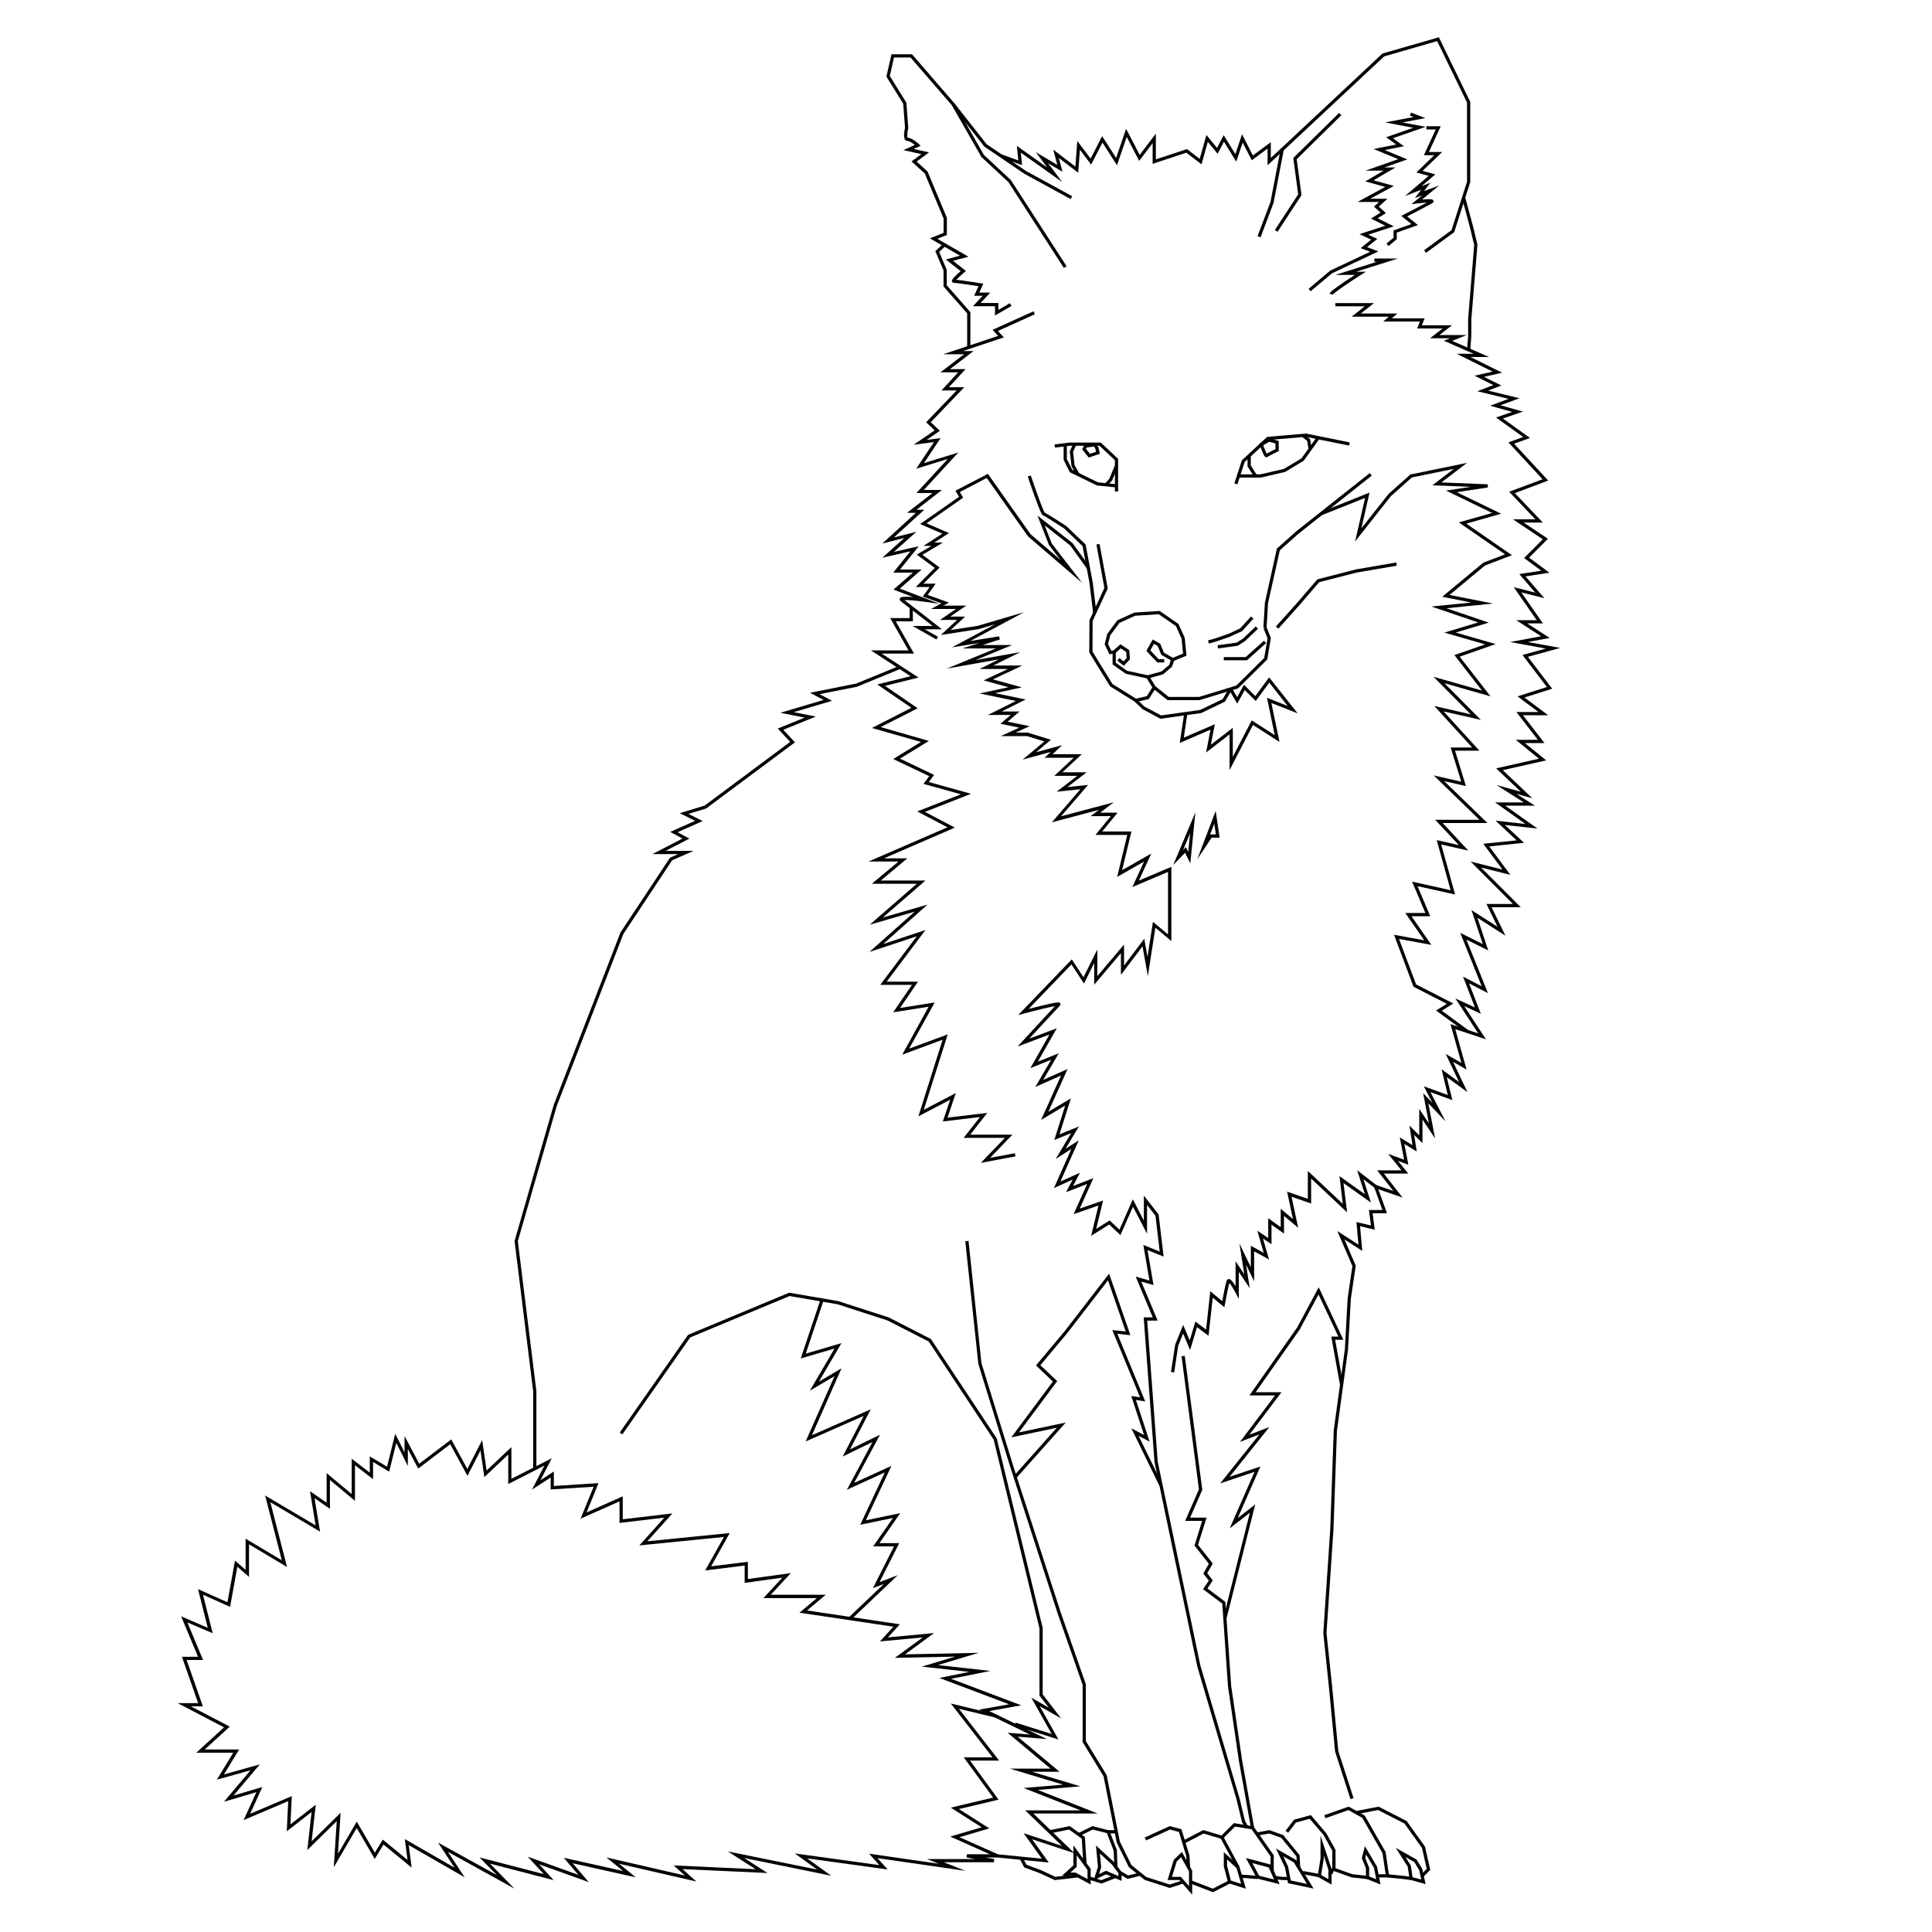 <?xml version="1.0" encoding="utf-8"?>
<!-- Generator: Adobe Illustrator 24.1.1, SVG Export Plug-In . SVG Version: 6.00 Build 0)  -->
<svg version="1.1" id="Capa_1" xmlns="http://www.w3.org/2000/svg" xmlns:xlink="http://www.w3.org/1999/xlink" x="0px" y="0px"
	 viewBox="0 0 3000 3000" style="enable-background:new 0 0 3000 3000;" xml:space="preserve">
<style type="text/css">
	.st0{fill:#020203;}
</style>
<g>
	<g>
		<polygon class="st0" points="2214.3,392.6 2211.3,388.6 2253.9,357.4 2278,282.2 2278,159.3 2231.6,63.8 2149.3,87.6 
			1993.3,233.5 1977.6,315 1977.5,315.2 1957.4,368.5 1952.7,366.7 1972.8,313.6 1988.7,230.9 1989.3,230.4 2146.7,83.1 
			2234.3,57.9 2283,158.2 2283,283 2282.8,283.4 2258.1,360.5 		"/>
	</g>
	<g>
		<polygon class="st0" points="2035.1,452.3 2031.9,448.5 2065.6,420.2 2127.6,390.9 2112.8,385.3 2129.2,372.1 2110.9,363.6 
			2151.1,350.5 2128.8,339.4 2143.8,330.1 2133.5,320.8 2141.5,313.6 2107.9,313.6 2151.1,290.2 2120,281.7 2148.5,265 2120.3,265 
			2171.2,247.1 2132.9,231.4 2167.9,224.4 2152.4,213.1 2194.5,198.4 2150.7,190.1 2195,181.7 2189.2,179.5 2191,174.8 
			2213.3,183.4 2177.6,190.1 2213.8,196.9 2163,214.6 2180,227.1 2150.1,233 2185.3,247.5 2149.7,260 2166.9,260 2132.8,280 
			2164.4,288.7 2127.6,308.6 2154.5,308.6 2140.9,320.8 2152.1,330.9 2139.1,338.9 2164.3,351.5 2124.6,364.4 2138.7,371 
			2122.7,383.7 2140.3,390.4 2068.3,424.4 		"/>
	</g>
	<g>
		<path class="st0" d="M2156.1,382.1l-3.2-3.9l11-9v-11.4l27.7-9.9l-15.7-12.6l3.4-1.8c0.3-0.2,24.3-12.5,36.3-19
			c-4.4,0.3-10.2,0.8-15.4,1.5l-8.6,1.1l16.8-13.8l-11.3,4.2l9.6-12.8l-25.1,9.8l36.8-31.4l-19.1-5.3l27.8-26.8H2211l18.4-40h-14.5
			v-5h22.3l-18.4,40h20.7l-30.5,29.3l19.8,5.5l-21.5,18.3l13.8-5.4l-9.8,13.1l23.3-8.7l-26.6,21.9c16.7-1.7,17.3,0,17.8,1.7
			c0.3,0.9,0.4,2.5-2,4c-5.3,3.1-29.7,15.7-38.8,20.4l16.7,13.4l-32.8,11.7v10.2L2156.1,382.1z"/>
	</g>
	<g>
		<polygon class="st0" points="1983.8,359.9 1979.6,357.2 2015.8,301.8 2008.2,245.3 2079.3,175.4 2082.8,178.9 2013.5,247.2 
			2021,303 		"/>
	</g>
	<g>
		<path class="st0" d="M2069.3,457.7c0,0,0.1-0.1,0.1-0.3l-4.9-1.2c0.4-1.4,0.9-3.6,24.1-19.3c5.5-3.7,11-7.3,15.2-10h-30.3
			l64.8-20.5h-4.3v-5h36.7l-64.8,20.5h15.1l-7.3,4.6C2093.3,439.5,2071.1,454.7,2069.3,457.7z"/>
	</g>
	<g>
		<polygon class="st0" points="2283,543.4 2278,543 2279.7,522.6 2279.7,495.5 2289.1,380.4 2282.7,353.8 2270.3,307.5 
			2275.1,306.2 2287.6,352.5 2294.2,380 2294.1,380.4 2284.7,495.8 2284.6,522.9 		"/>
	</g>
	<g>
		<polygon class="st0" points="2097,2793.7 2073.2,2720 2073.1,2719.7 2063.4,2618.2 2054.8,2535.9 2054.8,2535.7 2065.6,2374.8 
			2071,2221.4 2071,2221.2 2088.3,2095 2092.6,2016 2100,1966 2076.6,1911.6 2109.4,1932.7 2106.3,1897.6 2128.8,1902.9 
			2125.7,1878.9 2146.6,1878.9 2132,1838.4 2163.5,1849.3 2138.5,1817.3 2176.2,1817.3 2155.5,1791.7 2180.3,1800.8 2173.6,1766.1 
			2193.3,1778.2 2188.6,1747.8 2203.8,1763 2203.8,1721.9 2218.8,1744.4 2209.8,1697.4 2224.2,1712.5 2210.9,1686.8 2248.1,1700.3 
			2238.5,1660.4 2265.7,1680.2 2244.9,1636.6 2269.2,1650.5 2252.3,1590.2 2295.3,1604.6 2259.9,1550.4 2290.3,1564.4 
			2271.8,1516.5 2300.8,1531.5 2267.4,1448.5 2302.5,1466 2284.9,1413.2 2325.4,1439.2 2308.2,1403.7 2349.3,1403.7 2283.5,1337.8 
			2333,1350.2 2303.2,1310.2 2355,1304.9 2322.2,1274.3 2368.7,1279.5 2321.6,1246 2366.2,1246 2323.7,1219 2361.5,1229.4 
			2323.2,1193.1 2389.7,1178.1 2353.7,1148.8 2388,1148.8 2354.6,1105.6 2388.9,1105.6 2356.4,1081.3 2402,1066.8 2364.1,1017 
			2400.3,1007.1 2344.8,996.9 2393,988 2354.4,963 2386.2,963 2350.6,911.8 2383.9,920.2 2359.1,891.4 2393.3,886.2 2366.6,866.5 
			2395.7,837.4 2349.3,806.4 2384.1,806.4 2343.4,763.6 2395.3,744.2 2342.3,686.9 2365.2,678.6 2323,648.3 2348.1,639.6 
			2313.8,630 2342.5,619.3 2294,607.5 2318.9,598 2289.7,583.4 2317.7,577 2262,549.4 2288.3,549.4 2242,529.1 2251.6,525.2 
			2220.6,525.2 2240.1,510.1 2200.5,510.1 2204.8,499.3 2147.8,499.3 2156.5,491.8 2098.7,491.8 2119.2,475.6 2073.5,475.6 
			2073.5,470.6 2133.6,470.6 2113.1,486.8 2169.8,486.8 2161.1,494.3 2212.2,494.3 2207.8,505.1 2254.6,505.1 2235.2,520.2 
			2277.6,520.2 2254.9,529.3 2312.2,554.4 2283.4,554.4 2332.5,578.7 2304.4,585.2 2331.3,598.6 2310.8,606.5 2359.5,618.4 
			2329.9,629.3 2364.8,639.1 2333.7,649.9 2375.8,680.1 2351.1,689 2404,746.2 2352.2,765.7 2395.7,811.4 2365.8,811.4 
			2403.6,836.6 2374.3,865.9 2405.9,889.3 2368.8,895 2398,928.8 2362.3,919.9 2395.8,968 2371.4,968 2406.3,990.6 2372.4,996.9 
			2422.7,1006.1 2372.5,1019.9 2410.2,1069.4 2367.2,1083.1 2403.9,1110.6 2364.8,1110.6 2398.2,1153.8 2367.8,1153.8 
			2400.9,1180.7 2333.5,1195.9 2379.4,1239.5 2354.6,1232.7 2383.4,1251 2337.3,1251 2387.3,1286.6 2336.7,1281 2366.5,1308.7 
			2312.5,1314.3 2345.3,1358.5 2299.8,1347.1 2361.4,1408.7 2316.1,1408.7 2337.7,1453 2294.1,1425.1 2311,1475.9 2277,1458.9 
			2310.5,1542.2 2281.2,1527 2299.4,1574.1 2273.6,1562.2 2307.4,1613.9 2259.7,1598 2277.3,1660.9 2256.3,1648.8 2278.7,1695.9 
			2246.5,1672.5 2255.2,1708.2 2221.2,1695.8 2244.6,1741.3 2217.9,1713.2 2228.4,1767.8 2208.8,1738.4 2208.8,1775.1 
			2195.9,1762.2 2199.9,1788 2180.7,1776.3 2186.9,1808.6 2170.8,1802.6 2186.7,1822.3 2148.8,1822.3 2177.8,1859.5 2140.2,1846.6 
			2153.7,1883.9 2131.4,1883.9 2134.7,1909.5 2111.9,1904 2115.3,1942.4 2087.7,1924.6 2105.2,1965.3 2097.6,2016.6 2093.2,2095.6 
			2076,2221.8 2070.6,2375 2059.8,2535.8 2068.4,2617.7 2078.1,2718.9 2101.8,2792.1 		"/>
	</g>
	<g>
		<path class="st0" d="M2143.6,2926.2l-22.6-9V2901l-6.4-15.7l4.8-18.6l18.9,32L2143.6,2926.2z M2126,2913.7l11,4.4l-3.4-17.6
			l-12.3-20.8l-1.4,5.4l6.1,15V2913.7z"/>
	</g>
	<g>
		<path class="st0" d="M2213.7,2925.6l-24.8-6.8l-3-20.3l-18.5-29.1l32.3,18.2l8.7,14.3L2213.7,2925.6z M2193.4,2914.9l13.6,3.7
			l-3.3-14.7l-7.6-12.5l-13.8-7.8l8.4,13.2L2193.4,2914.9z"/>
	</g>
	<g>
		<path class="st0" d="M2039.7,2932.6l-39.7-8.4l-4.6-24.1l-14.1-29.7l31.2,17.8L2039.7,2932.6z M2004.3,2920l25.1,5.3l-20.4-33.4
			l-16.3-9.3l7.5,15.9L2004.3,2920z"/>
	</g>
	<g>
		<polygon class="st0" points="2157.4,2915.3 2138.5,2915.3 2138.5,2910.3 2151.6,2910.3 2146.7,2877.4 2115.4,2822.8 
			2093.8,2810.7 2058.1,2823.3 2056.4,2818.6 2094.2,2805.3 2119.1,2819.1 2151.5,2875.7 		"/>
	</g>
	<g>
		<polygon class="st0" points="2123.2,2917.9 2098.8,2915.2 2068.8,2904.5 2068.8,2873.8 2055.2,2849.4 2033.7,2824.2 2012.3,2830 
			2000.2,2845.9 1996.2,2842.9 2009.4,2825.6 2035.5,2818.5 2059.5,2846.8 2073.8,2872.5 2073.8,2901 2100,2910.3 2123.8,2912.9 		
			"/>
	</g>
	<g>
		<polygon class="st0" points="2210.1,2914.5 2206.5,2911 2215.4,2902 2208.1,2869.5 2180.9,2831.6 2139.9,2810.6 2106.3,2817.1 
			2105.4,2812.2 2140.7,2805.4 2184.2,2827.7 2212.7,2867.4 2220.9,2903.5 		"/>
	</g>
	<g>
		<polygon class="st0" points="2190.9,2919.3 2180.1,2917.9 2154.2,2915.3 2154.7,2910.3 2180.6,2912.9 2191.5,2914.4 		"/>
	</g>
	<g>
		<path class="st0" d="M1987.1,2925.8l-35.2-8.8l-17.3-31.9l39.2,10.4L1987.1,2925.8z M1955.3,2912.7l23.1,5.8l-8.3-18.7l-25.6-6.8
			L1955.3,2912.7z"/>
	</g>
	<g>
		<path class="st0" d="M1934.6,2932.8l-27.4-8.7l-6.9-26.1V2876l24.1,21.9L1934.6,2932.8z M1911.4,2920.2l15.8,5l-7.1-24.5
			l-14.7-13.4v10L1911.4,2920.2z"/>
	</g>
	<g>
		<polygon class="st0" points="1920.1,2900.5 1895.7,2855.1 1868.9,2847.1 1839.2,2862.6 1836.9,2858.2 1868.4,2841.7 
			1899.1,2850.9 1924.5,2898.2 		"/>
	</g>
	<g>
		<polygon class="st0" points="1883.5,2938.2 1847.9,2924.5 1849.7,2919.8 1883.2,2932.7 1908.2,2919.9 1910.5,2924.4 		"/>
	</g>
	<g>
		<path class="st0" d="M1851.3,2942.1l-19.8-22.8H1813l9.8-31.7l12.5-11.8l15.9,28.9V2942.1z M1819.8,2914.4h13.9l12.6,14.4V2906
			l-12.2-22.1l-6.9,6.5L1819.8,2914.4z"/>
	</g>
	<g>
		<polygon class="st0" points="1843,2899.5 1842,2882.1 1830.6,2844.6 1816.7,2840.9 1779.7,2857.8 1777.6,2853.3 1816.2,2835.6 
			1834.6,2840.5 1847,2881.3 1848,2899.2 		"/>
	</g>
	<g>
		<polygon class="st0" points="1816.4,2931.6 1777.4,2919.1 1752.9,2899.3 1734.1,2861.2 1713.6,2758.2 1681.1,2705 1681.1,2616.2 
			1642.3,2505.4 1568.2,2276.3 1519.1,2117.7 1519.1,2117.4 1498.9,1927.4 1503.9,1926.8 1524,2116.7 1572.9,2274.8 1647.1,2503.8 
			1686.1,2615.3 1686.1,2703.6 1718.4,2756.3 1738.9,2859.6 1756.9,2896.1 1779.8,2914.6 1816.4,2926.3 1836.4,2919.8 1838,2924.5 
					"/>
	</g>
	<g>
		<polygon class="st0" points="1977.9,2905.6 1972.9,2905.6 1972.9,2882.5 1943.5,2840.5 1917.7,2836.3 1899.2,2854.8 
			1895.7,2851.2 1916,2830.9 1946.4,2836 1977.9,2880.9 		"/>
	</g>
	<g>
		
			<rect x="1937.4" y="2900.1" transform="matrix(7.424215e-02 -0.997 0.997 7.424215e-02 -1109.888 4632.001)" class="st0" width="5" height="27.5"/>
	</g>
	<g>
		<polygon class="st0" points="2014,2899.5 2013.1,2882.6 1989.5,2853.7 1970.7,2847 1952.2,2850.4 1951.3,2845.5 1971.1,2841.8 
			1992.5,2849.5 2018,2880.7 2019,2899.2 		"/>
	</g>
	<g>
		<polygon class="st0" points="2001.2,2919.4 1990.7,2919.3 1979.5,2917.9 1980.1,2912.9 1991.2,2914.4 2001.2,2914.4 		"/>
	</g>
	<g>
		<path class="st0" d="M2067.7,2926.4l-21.8-12.3l4.6-28.2v-35.4l17.2,51.8V2926.4z M2051.4,2911.5l11.3,6.4v-14.7l-7.2-21.8l0,5.1
			L2051.4,2911.5z"/>
	</g>
	<g>
		
			<rect x="2032.6" y="2896.4" transform="matrix(0.186 -0.983 0.983 0.186 -1202.422 4369.483)" class="st0" width="5" height="27.5"/>
	</g>
	<g>
		
			<rect x="2065.6" y="2904" transform="matrix(0.398 -0.917 0.917 0.398 -1420.771 3646.729)" class="st0" width="8.1" height="5"/>
	</g>
	<g>
		<polygon class="st0" points="1942.5,2838.7 1923.7,2733.9 1906.8,2618.5 1897.9,2490 1868.1,2467.7 1877.1,2454.3 1868.5,2443.4 
			1877.1,2428.3 1854.8,2399.9 1866.7,2361.6 1840.3,2361.6 1861.7,2312.6 1834.7,2106 1839.7,2105.3 1866.9,2313.4 1848,2356.6 
			1873.5,2356.6 1860.3,2398.9 1883.2,2427.8 1874.5,2442.9 1883.2,2454 1874.9,2466.5 1902.7,2487.4 1911.8,2618 1928.7,2733.1 
			1947.4,2837.8 		"/>
	</g>
	<g>
		<polygon class="st0" points="1921.4,752.1 1916.7,750.6 1928.4,714.7 1967.6,678.4 2027.9,673.2 2095.9,687 2094.9,691.9 
			2027.6,678.3 1969.8,683.2 1932.7,717.4 		"/>
	</g>
	<g>
		<polygon class="st0" points="1957.5,741.6 1923,741.6 1923,736.6 1956.9,736.6 1993.7,728.1 2021,711.7 2045,678.2 2049,681.1 
			2024.4,715.4 1995.6,732.8 		"/>
	</g>
	<g>
		<polygon class="st0" points="1947.5,740.4 1937.2,724.3 1937.2,707.6 1942.2,707.6 1942.2,722.9 1951.7,737.7 		"/>
	</g>
	<g>
		<polygon class="st0" points="2031.9,697.7 2029.8,684.6 2021.5,678.1 2024.6,674.2 2034.4,681.9 2036.8,696.9 		"/>
	</g>
	<g>
		<path class="st0" d="M1966.4,710.1c-0.2,0-0.5,0-0.7-0.1c-1.2-0.3-3.1-0.8-9.6-19l-0.7-2l15.1-8.5l15.1,4.2v15.7l-1.4,0.7
			c-7.1,3.5-15,7.5-16,8.3C1967.7,709.9,1967,710.1,1966.4,710.1z M1965,705.6c0,0-0.1,0.1-0.1,0.1
			C1964.9,705.7,1965,705.6,1965,705.6z M1961.5,691.4c1.9,5.1,4.1,10.5,5.4,13c3.3-1.9,9.7-5.1,13.6-7v-8.8l-9.5-2.6L1961.5,691.4z
			"/>
	</g>
	<g>
		<polygon class="st0" points="1736.2,763.1 1731.2,763.1 1731.2,714.6 1707.3,692.2 1660.9,692.2 1638.1,695 1637.4,690.1 
			1660.8,687.2 1709.3,687.2 1736.2,712.5 		"/>
	</g>
	<g>
		<polygon class="st0" points="1733.5,756.9 1703.3,753.8 1661.3,733.3 1651.6,714.1 1651.6,690.5 1656.6,690.5 1656.6,712.9 
			1665,729.5 1704.7,748.9 1734,752 		"/>
	</g>
	<g>
		<polygon class="st0" points="1671.6,737.8 1663.9,724.1 1661.1,700.8 1666.7,688.6 1671.2,690.7 1666.2,701.6 1668.7,722.5 
			1676,735.4 		"/>
	</g>
	<g>
		<polygon class="st0" points="1719.3,754.4 1715.6,751.1 1722.5,743.5 1731.4,722.4 1736,724.3 1726.8,746.2 		"/>
	</g>
	<g>
		<path class="st0" d="M1690.6,710.5l-10.2-12.9l3.7-7.4l17.4-2.5l3.9,6.7l2.6,10.2L1690.6,710.5z M1686.3,697l6.1,7.7l9.6-3.2
			l-1.3-5l-1.9-3.2l-11.4,1.6L1686.3,697z"/>
	</g>
	<g>
		<polygon class="st0" points="1745,1033.9 1735,1025.7 1738.2,1021.8 1744.6,1027 1749.4,1021.9 1748.7,1012.3 1740.2,1006.7 
			1731.2,1014.8 1722.7,1015.9 1715.3,1000.5 1719.4,984.2 1735,963.2 1761.5,951.2 1800.7,948.7 1829.9,968.9 1839.6,990.2 
			1842.4,1018.1 1820.8,1027 1803.3,1016.8 1797.5,1002.9 1791.8,999.8 1786.3,1009.9 1799.1,1023.6 1807.7,1023.6 1807.7,1028.6 
			1797,1028.6 1780.1,1010.7 1789.9,993 1801.5,999.4 1807.3,1013.4 1821.2,1021.4 1837,1014.9 1834.7,991.5 1826,972.2 
			1799.3,953.8 1762.7,956.1 1738.3,967.2 1724,986.4 1720.6,1000 1725.6,1010.5 1729,1010 1739.8,1000.4 1753.5,1009.5 
			1754.6,1023.7 		"/>
	</g>
	<g>
		<polygon class="st0" points="1782.3,1053.7 1748.1,1046.2 1727.6,1031.7 1727.6,1012.4 1732.6,1012.4 1732.6,1029.2 
			1750.1,1041.6 1782.2,1048.5 1803.6,1042.6 1815.6,1032.4 1818.6,1023.4 1823.4,1025 1819.9,1035.3 1806,1047.1 		"/>
	</g>
	<g>
		<polygon class="st0" points="1862.5,1087.2 1813,1087.2 1790.4,1069.1 1780.1,1052.4 1784.4,1049.8 1794.2,1065.7 1814.8,1082.2 
			1861.8,1082.2 1919.8,1064.5 1963.1,1021.6 1968.2,991.1 1961.9,975.5 1966.6,973.6 1973.4,990.6 1967.8,1024 1922.4,1068.9 		"/>
	</g>
	<g>
		<polygon class="st0" points="1763.1,1090.2 1723.8,1065.7 1703.6,1033.1 1691.4,1013.1 1691.7,963.2 1714.9,913 1702.5,845.6 
			1707.4,844.7 1720.1,913.7 1696.6,964.3 1696.4,1011.7 1707.8,1030.4 1727.4,1062.1 1764,1084.9 1780.7,1081 1790.2,1066.1 
			1794.4,1068.8 1783.8,1085.5 		"/>
	</g>
	<g>
		<polygon class="st0" points="1801.9,1116.1 1774.1,1101.1 1761.8,1089.4 1765.2,1085.8 1777,1097.1 1802.9,1110.9 1863.6,1102.4 
			1898.5,1085.6 1908.6,1068.6 1912.9,1071.2 1902.1,1089.5 1865,1107.3 		"/>
	</g>
	<g>
		<path class="st0" d="M1545,490v-14.5h-34.2l15.1-16.2h-13.2l6.7-14.9c-14.9-2.3-35.3-5.2-38.1-5.2c-1.7,0-2.6-1-3-1.9
			c-0.5-1.4-1.3-3.6,13.4-16.3l-23.1-18.1l22-5.9l-46.7-26.9l21.3-8.5v-22.3l-29.2-69.9l-20.6-18.7l15.3-11.4l-27.9-6.2l17.7-8
			c-3.7-3-8.5-6.2-11.2-6.2c-1.5,0-2.9-0.7-3.8-1.9c-3.2-4.1-1.1-14.7-0.2-18.5l-2.8-37.5l-26.1-42.1l7.9-34.6h31.9l65.8,76.1
			l45.9,80.3l41.7,38.8l0.2,0.3l86.4,133.6l-4.2,2.7l-86.2-133.4l-41.8-38.9l-0.2-0.3l-46-80.4l-63.9-73.8h-25.7l-6.5,28.7
			l25.7,41.4l3,39.5l-0.1,0.4c-1.5,6.3-2,13.2-0.9,14.5c6.6,0.1,16.4,9,17.5,10l2.8,2.6l-11,4.9l23.9,5.3l-19.2,14.3l16.9,15.4
			l30,71.9v26.7l-14.8,5.9l48.3,27.8l-24,6.4l20.1,15.7l-2.3,2c-4.7,4-9.9,8.8-12.6,11.7c9.9,1.1,35.4,5,38.7,5.5l3.2,0.5l-6.2,13.9
			h17l-15.1,16.2h27.7v10.7l17.8-10.4l2.5,4.3L1545,490z"/>
	</g>
	<g>
		<polygon class="st0" points="1506.8,539.4 1501.8,539.4 1501.8,486.6 1465.1,444.8 1465.1,419.9 1452.4,390 1464.8,378.4 
			1468.2,382 1458.3,391.2 1470.1,418.9 1470.1,443 1506.8,484.7 		"/>
	</g>
	<g>
		<polygon class="st0" points="1662.5,309.1 1590.7,269.9 1528.5,227.6 1477.9,163.2 1481.8,160.1 1532,223.9 1593.5,265.7 
			1664.9,304.7 		"/>
	</g>
	<g>
		<polygon class="st0" points="1649.4,282.7 1585.1,237 1587.1,256.4 1553.4,244.4 1555.1,239.7 1581.3,249.1 1579,226.5 
			1626.1,260 1608.3,236.2 1641.8,256.1 1635.5,232.4 1669.9,258.7 1672.8,218.9 1693.5,246.3 1711.4,211.4 1733.1,245.2 
			1748.6,200 1769.7,240.5 1794.8,207.5 1794.8,247.5 1843.2,231.5 1862.9,246.7 1873.3,209.6 1889.8,229.8 1900.1,209.9 
			1918.3,239.3 1928.6,208.5 1945.5,241.4 1973.3,220.8 1973.3,245.2 1989.3,230.4 1992.7,234 1968.3,256.7 1968.3,230.7 
			1943.8,248.9 1929.6,221.4 1919.7,251 1900.5,220 1890.7,238.8 1875.5,220.2 1865.7,255.2 1842.2,237.1 1789.8,254.4 
			1789.8,222.3 1768.9,249.8 1749.6,212.6 1734.4,256.6 1711.9,221.4 1694.3,255.6 1676.9,232.5 1674.2,268.2 1644.1,245.2 
			1649.8,266.7 1627.4,253.4 		"/>
	</g>
	<g>
		<path class="st0" d="M1454.1,993l-37-21h31c-12.6-9.9-42.3-33-49-38c-2.5-1.9-2.2-3.7-1.9-4.6c0.6-1.4,1.6-3.9,20.4-2.3
			l-30.2-11.6l30.2-26.4H1387l26.6-33l-43.5,9.9l34.2-30.7L1370,844l52.2-47.7h-13.8l39.6-30.7h-25l48.7-52.9l-49,15.1l27.5-41.3
			l-31.5,4.1l32.7-22.3l-13.3-12.6l47.4-49.4h-23.6l25.9-28.1h-27.5l36.7-28.1h-32.5l85.4-28.5l-8.7-9.4l63.6-28.8l2.1,4.6
			l-57.3,25.9l9.2,10l-63.5,21.2h16.5l-36.7,28.1h24.2l-25.9,28.1h23.9l-52,54.3l14.1,13.4l-20.6,14.1l21.7-2.8l-25.8,38.8
			l53.3-16.4l-53.5,58.1h28.2l-39.6,30.7h12.1l-47.1,43l34.8-8.7l-34.9,31.2l38.6-8.8l-29,36.1h33.6l-34,29.7l61.9,23.7l-22-3.1
			c-12.3-1.8-26.4-3.1-32.7-2.8c12.2,9.3,52.2,40.5,52.6,40.9l5.7,4.5H1436l20.5,11.6L1454.1,993z"/>
	</g>
	<g>
		<polygon class="st0" points="1523,1805.7 1560.4,1766.9 1496.3,1766.9 1521.7,1734.5 1464,1741.4 1475.5,1707.6 1426.1,1733.4 
			1463.7,1614.4 1401,1637.7 1442,1563.2 1386.9,1571.9 1416.1,1529.3 1366.8,1529.3 1423.5,1453.9 1350,1478.2 1420.4,1415.6 
			1350.5,1435.9 1423.6,1372.3 1353.8,1372.3 1395.2,1337.8 1348.6,1337.8 1471.2,1284.6 1424.3,1260 1492.1,1233.4 1433.9,1217.2 
			1442.9,1205.2 1387,1178.6 1430.1,1152.1 1353.9,1130.4 1415.2,1099.1 1362.2,1062.8 1413.9,1050 1352.3,1009.9 1410.7,1009.9 
			1382.3,959.8 1412.5,959.8 1412.5,943.1 1417.5,943.1 1417.5,964.8 1390.9,964.8 1419.3,1014.9 1369.1,1014.9 1426.3,1052.1 
			1374.2,1065 1425,1099.8 1367.5,1129 1442.4,1150.5 1397.5,1178 1450.5,1203.3 1442.3,1214.3 1507.8,1232.6 1436.3,1260.7 
			1482.7,1285.1 1372.7,1332.8 1409,1332.8 1367.6,1367.3 1437,1367.3 1370.9,1424.7 1440.2,1404.7 1371.4,1465.9 1437.1,1444.1 
			1376.8,1524.3 1425.5,1524.3 1397.6,1565.2 1451.4,1556.6 1411.8,1628.3 1471.6,1606.2 1434.5,1723.3 1484.2,1697.3 
			1471.3,1735.5 1533,1728.1 1506.6,1761.9 1572.1,1761.9 1537.4,1797.9 1575.8,1790.7 1576.8,1795.6 		"/>
	</g>
	<g>
		<polygon class="st0" points="832.9,2281.3 827.9,2281.3 827.9,2160.5 799,1926.9 799.2,1926.4 859.7,1716.1 859.7,1716 
			963.5,1447.9 1040.4,1331.8 1053.2,1326.2 1013.1,1326.2 1059.8,1302.1 1040.7,1291.8 1079.4,1274.6 1055.5,1262.7 1094.2,1250.9 
			1227,1152 1207.7,1131.3 1249.4,1114.3 1211.7,1106.8 1278.9,1086.9 1257.9,1075.7 1329.3,1061.5 1396.4,1034 1398.3,1038.6 
			1330.8,1066.3 1330.6,1066.4 1272.6,1077.9 1292,1088.2 1232.5,1105.8 1266.7,1112.7 1216.3,1133.2 1234.4,1152.7 1096.5,1255.4 
			1069,1263.8 1091.1,1274.9 1052.1,1292.3 1070.5,1302.2 1033.6,1321.2 1077.1,1321.2 1043.7,1335.8 968,1450.2 864.4,1717.7 
			804.1,1927.3 832.9,2160.2 		"/>
	</g>
	<g>
		<polygon class="st0" points="1643.5,2701 1575.6,2679.7 1577.1,2674.9 1633,2692.5 1601.4,2636.1 1628.6,2651.7 1614.1,2632.8 
			1614.1,2528.6 1543,2235.5 1442.1,2083.1 1378.1,2050.4 1300.7,2025.3 1226,2012.5 1071.8,2076.7 966.4,2227.3 962.3,2224.5 
			1068.5,2072.7 1225.4,2007.3 1226.1,2007.4 1301.9,2020.4 1302,2020.5 1380,2045.7 1380.2,2045.8 1445.5,2079.2 1445.9,2079.8 
			1547.7,2233.5 1547.8,2233.9 1619.1,2528 1619.1,2631.1 1647.8,2668.4 1614.6,2649.4 		"/>
	</g>
	<g>
		<path class="st0" d="M798.7,2932.6l-103.2-57.1l26.1,39.6l-86.9-50l4.5,34.9l-43.7-35.8l-13.6,22.4l-28-48l-35.6,60.9l4.6-71.7
			l-45.7,45l6.6-59.1l-38.5,29.9l2.2-46.8l-69.2,29.4l19.8-43.3l-50.3,14.8l41.2-48.8l-52.3,14.6l25.5-41.9h-57.4l43.1-39.4
			l-72.1-37.6h31.9l-25.2-72h25l-26.2-62.7l41.3,17.7l-15.1-60l45.7,20.4l11.7-64.7l16.5,14.4v-48.4l56.2,33.5l-25.9-100.6
			l78.4,46.4l-8.7-53.1l25.8,17.9v-45.9l38.9,32.4v-54.8l28.1,21.6v-25.2l26.8,16l12.7-51.2l14.5,29v-25.4l22.8,43l49.7-37.8
			l25,45.9l23-44.9l6.9,47.3l38.5-36.3v49.2l62.7-31.9l-17.6,34.1l20.8-13.6v22.5l69.4-4.4l-18.6,45.5l56.2-25v35.6l77.2-9.1
			l-39,43.3l127.9-12.8l-28.9,51.7l57.1-7.1v26.8l66.7-9.2l-31.1,33.6h85.4l-29.1,24.4l144.1,21.5l-18.5,20.3l71.7-6.7l-45.2,33.1
			l114.5-2.4l-63.4,19l81.6,9.1l-61.2,12.2l109,41.2l-49.6,8.9l89.3,43.5l-45.3-3.7l65.1,54.5h-42.8l75.1,22.6l-66.1,5.6l93,36.6
			h-99.9l63.9,61.7l-65.8-21.7l25.8,36.1l-79.9-7.8h-18.3l13.5,2.4l-0.4,5h-77.7l33.4,13.3l-136.5-19.7l15.8,17.6l-125-17.2
			l37.3,26.9l-135.1-27.5l36.2,23.3l-131.9-6.1l21.4,19.3l-119.9-27.6l25.8,21.1l-98-21.9l25,29.3l-77-27.6l22.6,24.6l-98.9-25.7
			L798.7,2932.6z M941.5,2884.2l122,28.1l-17.5-15.7l127.3,5.9l-43-27.6l138.5,28.1l-34.7-25l131.3,18.1l-15.9-17.7l108.3,15.6
			l-18.4-7.3h75l-13.5-2.4l0.4-5l47.4,0l69,6.8l-28.2-39.5l59.5,19.6l-57.1-55.1h85.9l-88.4-34.7l61.3-5.2l-82.5-24.9h63l-66.6-55.7
			l34.6,2.8l-79.2-38.6l46.9-8.4l-108.3-40.9l46.7-9.4l-74-8.2l51.8-15.5l-93.6,1.9l43.4-31.7l-66.5,6.2l20.9-22.9l-145.9-21.7
			l27.1-22.7h-83.1l29.4-31.7l-58.5,8.1v-26.9l-61.3,7.6l29.1-52l-131.3,13.1l38.8-43.1l-69.6,8.2v-33.5l-60.5,26.9l20.3-49.6
			l-66.7,4.2v-18.6l-28.9,18.8l19.1-37.2l-56.1,28.6v-45.8l-37.1,35l-6-41.3l-20.2,39.4l-26.8-49.1l-49.7,37.8l-16.1-30.4v26.4
			l-17.9-35.8l-11.1,44.6l-25-15v26.6l-28.1-21.6v55.3l-38.9-32.4v44.8l-23.9-16.6l8.6,52l-77.2-45.7l25.9,100.6l-59-35.2v50.6
			l-18.1-15.8l-11.3,62.3l-42.1-18.8l15.1,59.8l-39.3-16.8l24.3,58.3h-25.5l25.2,72h-18.6l60.4,31.5l-38.9,35.5h53.4l-23.5,38.7
			l55.7-15.6l-40.9,48.4l44.8-13.2l-19,41.6l64.7-27.5l-2.1,43.9l39.3-30.5l-6.4,56.8l45-44.3l-4.1,63.7l29.2-50l28.1,48.2
			l12.3-20.2l38.4,31.5l-4.2-32.4l77.3,44.5l-25.7-39l91.2,50.4l-26.8-27.4l99.8,25.9l-24.9-27l78.5,28.1l-22.5-26.4l92.1,20.5
			L941.5,2884.2z"/>
	</g>
	<g>
		<polygon class="st0" points="1877.2,999.3 1875.8,994.4 1886.1,991.6 1907.1,984.4 1925.7,975.8 1942.6,957.3 1946.3,960.6 
			1928.7,980 1908.8,989.1 1887.5,996.4 		"/>
	</g>
	<g>
		<polygon class="st0" points="1891.3,1006.9 1890.6,1001.9 1920.2,997.9 1930.4,991.4 1949.9,972.7 1953.4,976.3 1933.5,995.3 
			1922,1002.7 		"/>
	</g>
	<g>
		<polygon class="st0" points="1936.2,1025.3 1900.3,1025.3 1900.3,1020.3 1934.3,1020.3 1962.6,995 1965.9,998.7 		"/>
	</g>
	<g>
		<path class="st0" d="M1697.4,951.6l-5.8-47.2L1681,848l-28.5-27.4c-14.2-9.2-30.3-19.4-32.4-20.1c-1.6-0.5-3.2-1.1-14.1-31.4
			c-5.2-14.5-10.1-29-10.1-29.2l4.7-1.6c8.6,25.5,18.9,54,21.6,57.7c4.9,2.3,28.3,17.4,33.2,20.6l0.4,0.3l29.9,28.6l11,58.2
			l5.8,47.3L1697.4,951.6z"/>
	</g>
	<g>
		<polygon class="st0" points="1966.7,974.7 1961.8,974.4 1964.1,936 1982.7,851.9 2012.5,825.3 2127,734.6 2130.1,738.5 
			2015.7,829.2 1987.3,854.5 1969,936.7 		"/>
	</g>
	<g>
		<polygon class="st0" points="1985,976.2 1981.2,972.9 2015.4,934.7 2045.6,899.6 2105.4,884.2 2168.1,873.4 2168.9,878.4 
			2106.4,889.1 2048.4,904 2019.2,938 		"/>
	</g>
	<g>
		<polygon class="st0" points="2276.9,1603.6 2229.9,1569.1 2246.6,1558.7 2194.9,1532.2 2164.6,1451.5 2211.6,1460.1 
			2182.1,1417.7 2213.3,1417.7 2192.7,1369 2252.5,1382.3 2230.9,1304.5 2265.3,1312.3 2228.6,1273 2297.3,1273 2226.3,1204.1 
			2269,1213.8 2252.6,1160.7 2286,1160.7 2227.2,1096.3 2283.8,1109.2 2225.9,1050.9 2301.2,1072.3 2258.4,1017.2 2306.1,1000.6 
			2242.8,982.3 2295.3,966.5 2222.7,941.8 2284.5,935.6 2239.6,926.6 2303.3,873.7 2337.1,860.8 2265.3,811.2 2317,796.5 
			2245.5,761.8 2284,755.9 2224.1,753.6 2257.6,728 2192.3,741.4 2159.5,770.7 2104.2,840.8 2119.7,773.1 2052.4,800 2050.6,795.3 
			2126.6,764.9 2114,820.3 2155.9,767.3 2156,767.1 2190,736.8 2278.1,718.7 2238.2,749.1 2310.1,752 2310.4,756.9 2262.1,764.3 
			2331,797.7 2276.9,813.1 2347.7,862.1 2305.9,878.1 2250.8,923.8 2318.2,937.2 2246.1,944.5 2311.7,966.8 2260.5,982.2 
			2322.5,1000.1 2266.6,1019.7 2314.5,1081.3 2242.9,1060.9 2299.5,1117.8 2241.6,1104.7 2297.3,1165.7 2259.4,1165.7 
			2276.3,1220.6 2242.5,1212.9 2309.7,1278 2240.1,1278 2280,1320.8 2237.9,1311.3 2259.5,1389 2201.1,1376 2220.9,1422.7 
			2191.7,1422.7 2222.6,1467.2 2172.4,1458 2198.9,1528.6 2256.7,1558.2 2238.8,1569.4 2279.8,1599.5 		"/>
	</g>
	<g>
		<path class="st0" d="M1823.2,2131.2l-4.9-0.8l6.5-42.4l12.4-30.7l10.2,24l8.8-29.2l16.6,12.5l6.5-59.6l18.6,15.4
			c1.6-8.7,5.2-27.5,6.9-31.9c0.6-1.5,1.7-2.3,3.1-2.4c1.1-0.1,3.9-0.2,10.7,11v-38.6l13.5,20.1l-7.5-47.6l17.7,36.7v-33.3l20,11
			l-9.9-34.3l16.9,11.3v-30.8l19.4,14v-28.6l19,16l-9.1-42.6l32.2,11.1v-43.3l54.3,51.1l-5.2-43l39.5,28.1l-12-37.2l30.2,23.3
			l-3.1,4l-17.4-13.4l11.7,36.2l-42.6-30.2l5.6,45.5l-55.9-52.6v38.8l-30.4-10.5l10.3,48.2l-22-18.5v27.6l-19.4-14v30.4l-13.3-8.9
			l9.5,32.7l-23.2-12.8v46.7l-12.5-26l5.7,36.6l-17-25.2v41.9l-4.7-9c-3.3-6.2-7.6-13.2-10-15.8c-1.9,6.7-5.5,25.9-6.9,33.5
			l-0.8,4.2l-18.1-14.9l-6.5,59.2l-17.9-13.4l-10.7,35.6l-10.9-25.6l-7.6,19L1823.2,2131.2z"/>
	</g>
	<g>
		<path class="st0" d="M1934.3,2839.5l-5.7-10l-8.7-35.9l-60.9-206.3l0-0.1l-66.3-317l0-0.2l-16.8-224.4h14.1l-26.5-63.3l21.3,6.1
			l-9.4-55.2l25.4,10.2l-6.6-55.6l-13.1-16.8v44.7l-21.8-41.9l-19.5,44.1l-17.5-16.5l-28,17.6l11.4-47.1l-38.6,13.4l21-46.8
			l-32.7,12.7l10.3-19.6l-29.1,13.2l27-60.8l-24.4,15.7l24.1-40.2l-26.2,10.7l16.9-53.5l-37.4,22.3l31-69l-40,17.8l24.7-42.2
			l-32.3,12.9l29.6-52.1l-49.5,18.7l7.1-7.8c1.8-1.9,38.4-41.6,50.9-55c-9.4,1.7-29.8,6.6-48.4,11.6l-8.7,2.3l83.3-86.5l18.1,27.8
			l21.5-43.1v41.3l41.5-49v32.5l31.4-41.5l5,28.1l8.5-54.4l23.4,19.6v-97.1l-55.4,23.5l18.2-39.6l-41.8,23.9l15.7-65.2H1701
			l23.9-29.2h-31.4l12.9-9.8l-73.1,19.4l44.4-51.4l-37,3.9l32.1-24.7h-35.7l30.2-28.1h-45.3l9.5-9l-43.5,11.9l33.7-28.2l-26.9-8.3
			H1554l28.7-13.1l-29.3-6l16.1-13.7H1534l43.4-21.7l-56.3-11.7l44.8-9.7l-38.5-10.6l37.7-17.7H1521l30-14.9l-80.9,14.3l76.3-31.3
			h-52l26.2-8.5l-42.4,6.8l67-35.8l-26,7.6l-58.3,9l25.3-23.4h-26.5l24.8-17h-38.7l16-8.8l-28.9-10.4l10.6-14.9H1422l29.6-29.6
			l-28-20.7l22.8-13.6h-12.4l29.3-18.9l-34.5-15l60.4-42.3l-5.6-9.4l50.4-26.2l66.2,93.7l46.6,40l-17.9-23.1l-17.9-45.8l54.5,42.8
			l26.5,36.8l-4.1,2.9l-26.1-36.2l-39.6-31.1l10.9,28.1l47.4,61.3l-84.2-72.3l-0.2-0.3l-63.9-90.4l-41.8,21.8l5.2,8.8l-56.9,39.8
			l34.9,15.2l-22.9,14.7h13.5l-31.9,19l26.7,19.7l-25.1,25.1h19l-12.4,17.5l33.1,11.9l-8.6,4.7h35.4l-24.8,17h23.1l-22.6,20.9
			l42-6.5l72.1-21.2l-83.5,44.7l44.7-7.2l1.2,4.8l-26.7,8.7h45.8l-56.8,23.3l69.5-12.3l-42,20.8h45.2l-45.8,21.5l45,12.4l-41.6,9
			l47.4,9.9l-37.3,18.6h27.9l-18.6,15.8l34.2,7l-21.7,9.9h18.4l36.4,11.2l-23.2,19.4l40.7-11.1l-15,14.1h45.4l-30.2,28.1h37.7
			l-29.7,22.9l32-3.3l-42,48.7l81.9-21.7l-21.2,16.1h27.1l-23.9,29.2h45.4l-14.5,60.1l45.3-25.8l-19.3,42l50.5-21.4v115.3
			l-24.8-20.8l-11.7,75.2l-8.3-46.2l-33.5,44.3v-33.8l-41.5,49v-33.7l-15.9,32l-19.4-29.8l-66.5,69.1c5-1.3,11.7-3,18.4-4.6
			c28.9-7,29.6-5.9,30.7-3.9c0.5,0.8,0.6,2.3-0.6,3.5c-3.3,3.3-33.4,36-47.5,51.2l42.7-16.1l-29.4,51.8l32.5-13l-24.2,41.3
			l37.8-16.8l-29.8,66.4l35-20.9l-17.7,55.9l30.2-12.3l-20.8,34.7l20.5-13.1l-28.5,64l30.4-13.7l-10.8,20.7l31.6-12.3l-21.2,47.3
			l36.3-12.6l-10.7,44.1l20.9-13.1l15.2,14.3l20.8-47.1l17.1,33v-38.8l22.9,29.3l0.1,0.7l7.7,64.7l-25-10l9.3,54.2l-19-5.4
			l25.4,60.6h-16.2l16.3,218.9l66.2,316.5l60.8,206.3l8.6,35.3l5.4,9.4L1934.3,2839.5z"/>
	</g>
	<g>
		<polygon class="st0" points="1909.3,1195.8 1909.3,1140.3 1872.8,1168.5 1879.7,1133 1831.9,1153.6 1838.8,1107.7 1843.7,1108.4 
			1838.2,1145.4 1886.4,1124.6 1880.2,1156.4 1914.3,1130.2 1914.3,1175.2 1943.7,1118.6 1979.4,1141.5 1967.4,1083.5 
			1999.5,1096.2 1970.9,1060 1949.9,1088.5 1932.8,1071.5 1921.2,1092.6 1908.6,1071.2 1912.9,1068.7 1921.1,1082.5 1931.6,1063.3 
			1949.3,1080.9 1970.7,1051.8 2015,1107.7 1974.2,1091.6 1986.8,1152.1 1945.6,1125.7 		"/>
	</g>
	<g>
		<path class="st0" d="M1821.8,1343.2l34.4-81.9l-7.9,79.2l-8.2-16.4L1821.8,1343.2z M1841.4,1315.5l3.7,7.3l2.9-28.8l-11,26.1
			L1841.4,1315.5z"/>
	</g>
	<g>
		<path class="st0" d="M1859.1,1334.3l28.6-75.1l6.1,41.5h-12.4L1859.1,1334.3z M1879.1,1295.7h8.9l-2.5-16.8L1879.1,1295.7z"/>
	</g>
	<g>
		<polygon class="st0" points="1321.5,2515 1318,2511.4 1372.6,2459.5 1355.5,2466 1388.2,2401.2 1355.9,2401.2 1386.6,2357.1 
			1335.8,2367.6 1373.9,2286.4 1315,2313.3 1354.8,2239.1 1308.5,2261.7 1341.2,2198.6 1251,2238.3 1295.8,2136.9 1257.5,2159.5 
			1295.9,2094 1243.4,2109.4 1274.1,2017.8 1278.8,2019.4 1251.2,2101.9 1306.6,2085.6 1271.6,2145.4 1306.7,2124.8 1260.8,2228.6 
			1352.1,2188.4 1319.9,2250.6 1366.5,2227.8 1326.4,2302.6 1384.2,2276.2 1344.5,2360.7 1397.9,2349.6 1365.5,2396.2 
			1396.3,2396.2 1365.8,2456.7 1394.1,2445.9 		"/>
	</g>
	<g>
		<polygon class="st0" points="1547.6,2884 1475.5,2851.8 1524.3,2837.4 1476.4,2806.9 1542.1,2791.3 1496.5,2728.8 1541.2,2728.8 
			1476.4,2645.2 1546.9,2662.2 1545.7,2667 1489,2653.4 1551.4,2733.8 1506.3,2733.8 1550.5,2794.5 1489,2809.1 1536.2,2839.1 
			1489.9,2852.8 1549.6,2879.4 		"/>
	</g>
	<g>
		<path class="st0" d="M1693.6,2926.3l-25-13.6H1649l17.8-16.2v-31l26.8,36.4V2926.3z M1662,2907.7h8l18.7,10.2v-14.3l-16.8-22.8v18
			L1662,2907.7z"/>
	</g>
	<g>
		<polygon class="st0" points="1682.2,2894.2 1679.8,2855.1 1660,2840.9 1630.8,2846.8 1629.8,2841.9 1661.1,2835.6 1684.6,2852.4 
			1687.2,2893.9 		"/>
	</g>
	<g>
		<polygon class="st0" points="1637.8,2919.4 1614.9,2908.8 1590.4,2899.7 1583.5,2886.5 1587.9,2884.2 1593.9,2895.6 1617,2904.2 
			1638.6,2914.3 1673,2910.3 1673.6,2915.3 		"/>
	</g>
	<g>
		<path class="st0" d="M1741.5,2920.6l-24-10.2l-19.3,9.2l6.7-20.5l-3.1-33.4l28.5,26.2l11.3,15V2920.6z M1717.4,2904.9l19.2,8.2
			v-4.6l-10.2-13.5l-18.5-16.9l2,21.5l-3.4,10.5L1717.4,2904.9z"/>
	</g>
	<g>
		<polygon class="st0" points="1730.3,2899.4 1729.3,2873.7 1718.8,2846.5 1696.8,2840.9 1676.4,2851 1674.2,2846.5 1696.3,2835.6 
			1722.5,2842.3 1734.3,2872.7 1735.2,2899.2 		"/>
	</g>
	<g>
		<polygon class="st0" points="1710.3,2924.8 1690.4,2918.5 1691.9,2913.7 1710.1,2919.5 1730.9,2911.5 1732.7,2916.1 		"/>
	</g>
	<g>
		<rect x="1720.7" y="2841.9" class="st0" width="11.2" height="5"/>
	</g>
	<g>
		<polygon class="st0" points="1750.9,2917.5 1737.8,2909.8 1740.3,2905.5 1751.7,2912.1 1769.8,2907.8 1771,2912.6 		"/>
	</g>
	<g>
		<polygon class="st0" points="1800.6,2307.7 1756.8,2217.9 1776.5,2228.3 1756.6,2167.7 1770.3,2169.8 1727.2,2065.3 1748,2067.5 
			1720.5,1988.1 1657.5,2069.7 1615.5,2119.9 1641.6,2144.6 1582.3,2224.2 1654.9,2208.9 1578.2,2295 1574.4,2291.7 1641,2217 
			1570.4,2231.9 1634.9,2145.2 1608.7,2120.2 1653.6,2066.6 1722.2,1977.7 1755.3,2073.3 1735,2071.1 1778.3,2176.1 1763.9,2173.9 
			1785.1,2238.6 1768,2229.5 1805.1,2305.5 		"/>
	</g>
	<g>
		<polygon class="st0" points="1904.4,2513.8 1899.6,2512.6 1940.8,2349 1909.5,2373.2 1948,2285.5 1894.8,2303.3 1955.6,2227.3 
			1925.4,2239 1979.9,2166.8 1940.1,2166.8 2014.1,2061.5 2047.7,1998.9 2086,2080.4 2073.2,2080.4 2085.7,2149.7 2080.8,2150.6 
			2067.2,2075.4 2078.2,2075.4 2047.4,2010.1 2018.4,2064.1 2018.3,2064.3 1949.8,2161.8 1989.9,2161.8 1940,2227.9 1971.1,2215.9 
			1909.3,2293.2 1957.1,2277.2 1922,2357.2 1949.1,2336.1 		"/>
	</g>
</g>
</svg>
